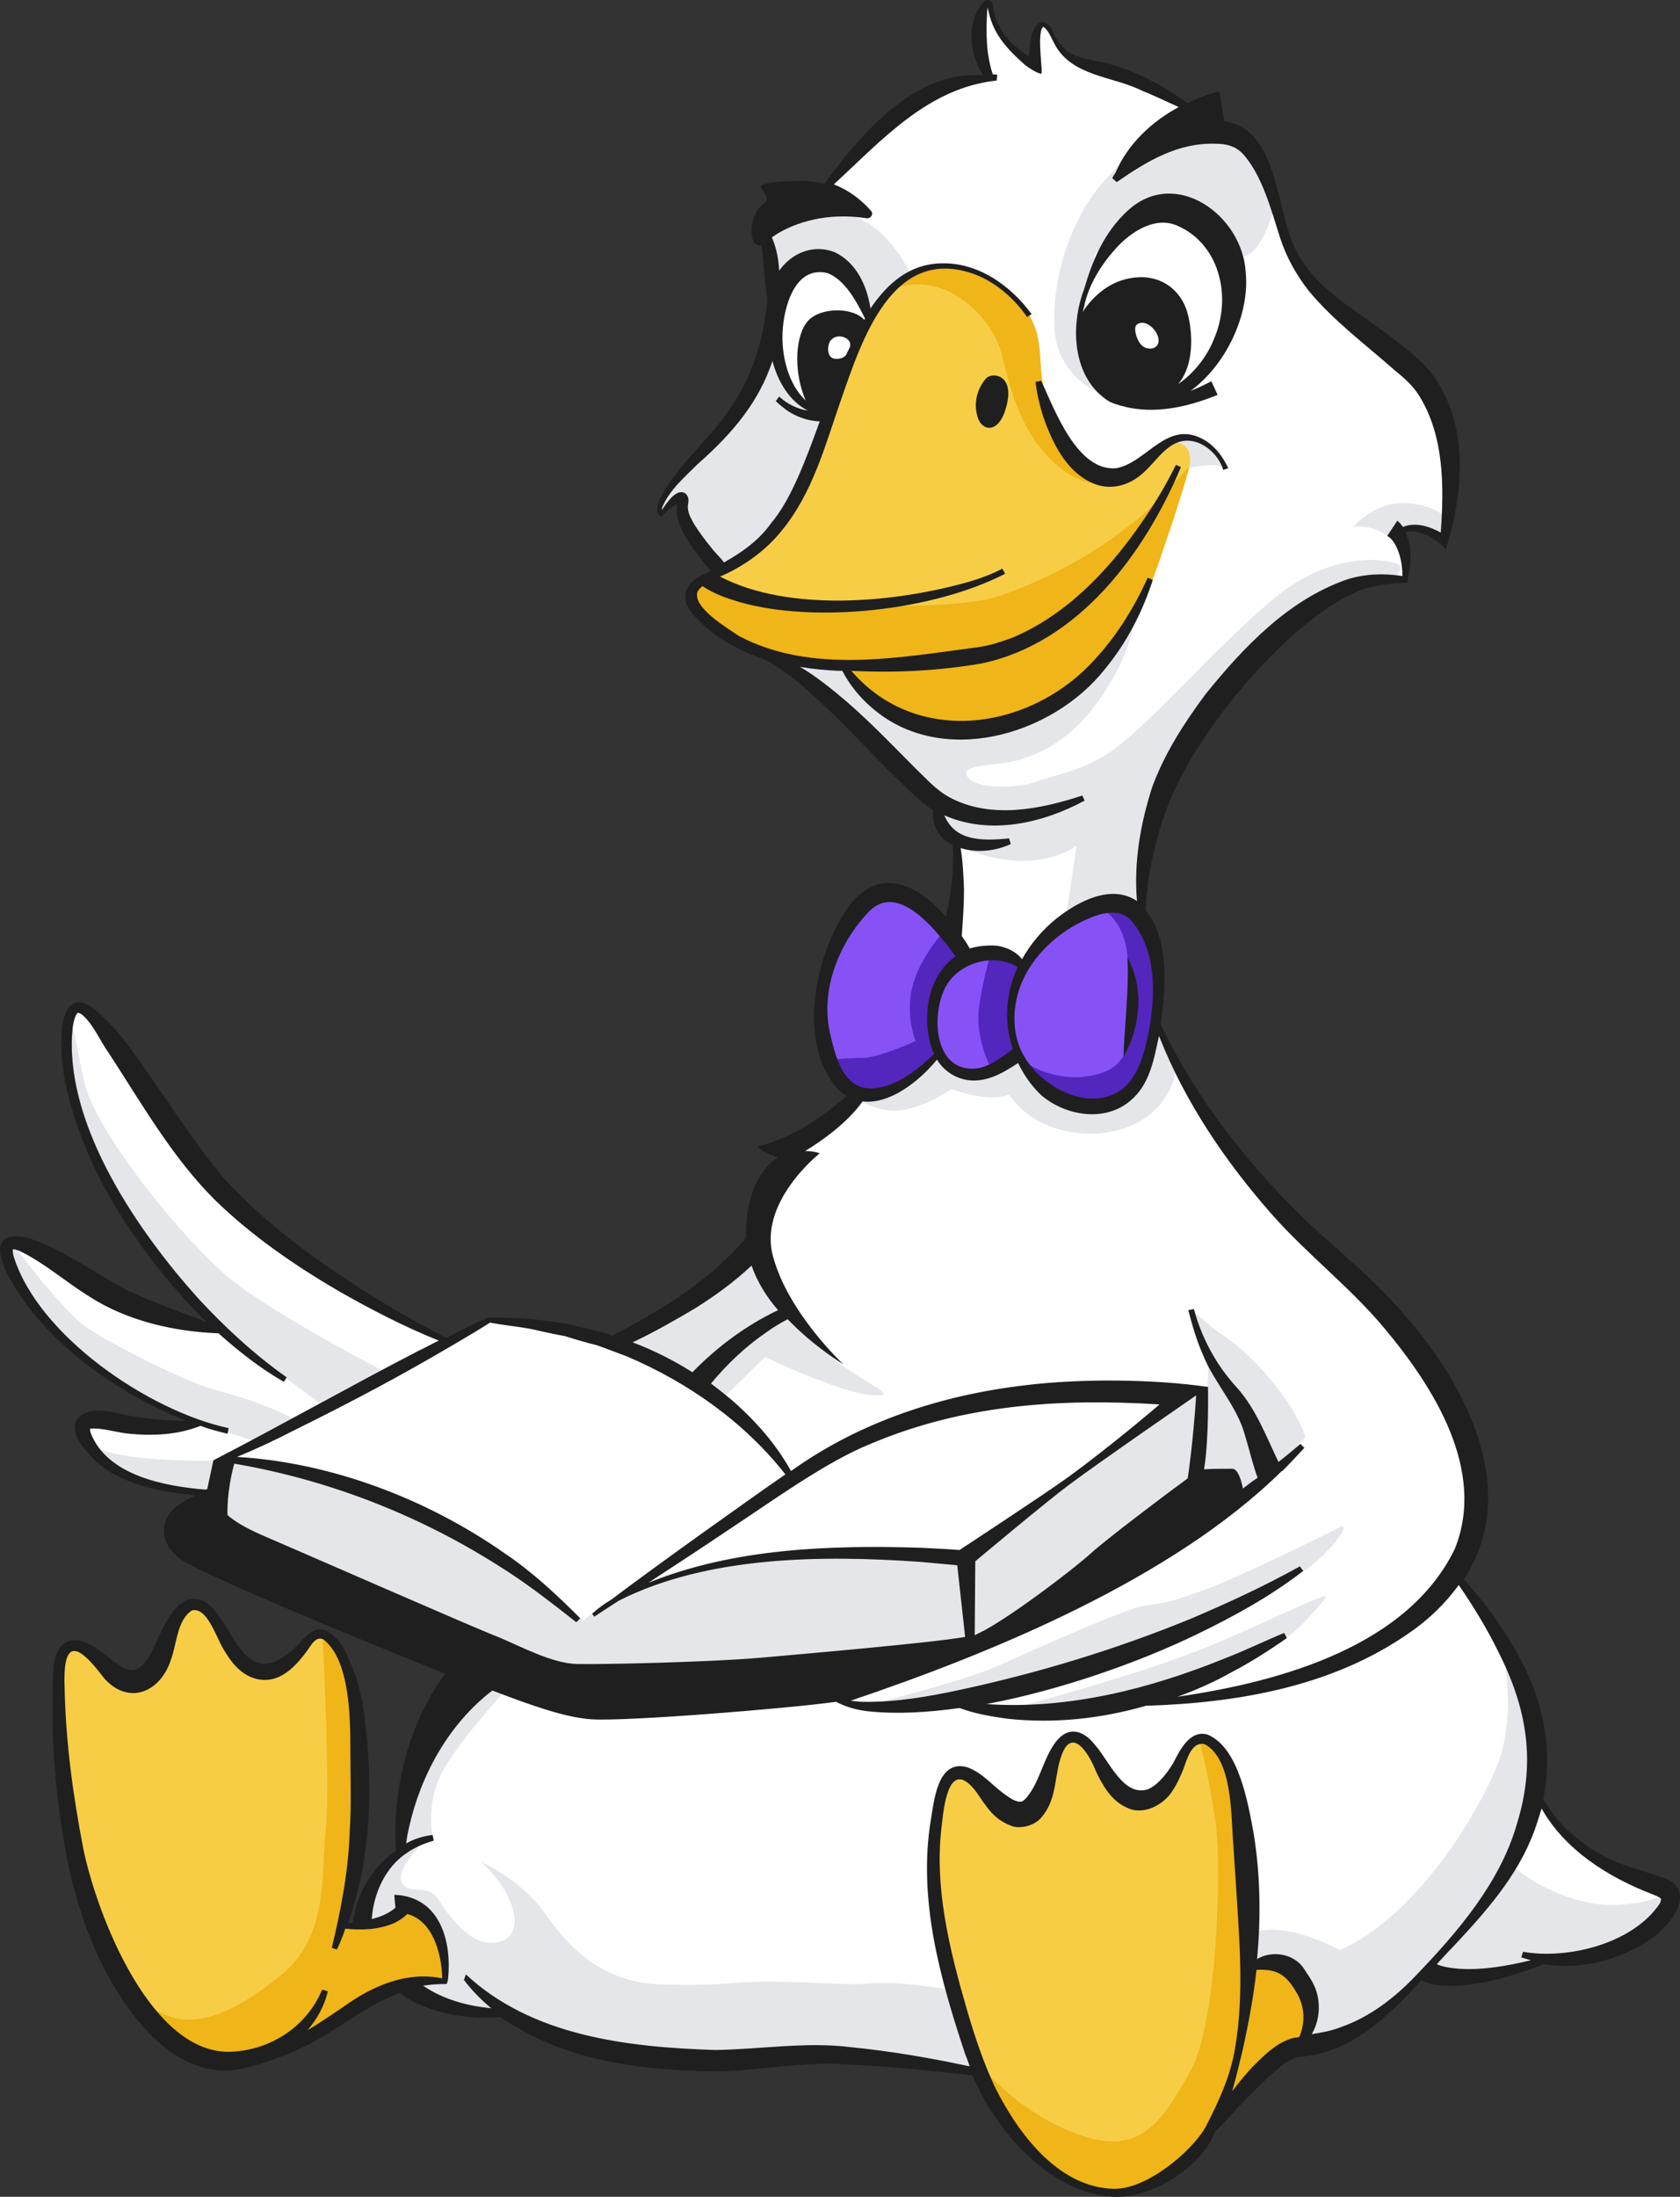 <svg width="254" height="332" viewBox="0 0 254 332" fill="none" xmlns="http://www.w3.org/2000/svg">
<rect x="0" y="0" width="254" height="332" fill="#333333" stroke="none"/>
<path d="M185.791 307.424C190.306 305.889 205.045 301.966 207.601 299.749C210.157 297.532 215.184 292.329 220.721 292.159C226.259 292.073 243.554 291.221 243.554 291.221L252.414 288.065L250.284 284.91C250.284 284.91 242.191 281.669 239.635 279.537C237.079 277.405 232.223 272.458 232.223 271.52C232.223 270.582 233.756 260.348 230.86 256.084C227.963 251.82 224.044 242.865 224.044 242.865L220.295 237.833C220.295 237.833 223.192 226.917 223.192 225.296C223.192 225.296 220.721 211.566 217.058 207.387C213.394 203.208 206.068 193.656 202.745 191.268C199.508 188.795 191.244 180.266 189.028 177.537C186.813 174.894 177.868 161.504 176.845 158.86C175.823 156.216 174.63 154.34 174.63 154.34L166.366 124.406L181.02 103.34C181.02 103.34 196.611 88.842 201.126 87.989C205.642 87.137 212.372 87.648 212.372 87.648C212.372 87.648 212.968 83.128 212.372 82.275C211.776 81.422 211.009 79.632 211.009 79.632C211.009 79.632 215.184 79.546 216.121 80.484C217.058 81.422 218.421 81.508 218.762 79.461C219.103 77.414 219.103 65.048 217.569 62.404C216.036 59.761 210.924 53.791 206.408 50.55C201.893 47.309 195.248 40.401 193.629 35.711C192.01 30.935 190.647 22.491 185.28 20.615C179.912 18.739 179.827 16.095 177.868 15.072C175.908 14.048 166.878 10.978 164.748 10.04C162.618 9.102 160.317 8.164 159.806 6.885C159.295 5.52 158.017 3.644 157.421 3.9C156.824 4.155 156.484 7.482 156.484 8.42C156.484 9.358 155.461 9.869 154.609 9.017C153.757 8.164 151.201 6.714 150.35 3.9C149.498 1.085 148.986 0.232 148.646 1.256C148.305 2.279 148.22 8.334 148.56 9.358C148.986 10.381 149.157 12.172 149.157 12.172C149.157 12.172 143.023 12.257 137.996 16.095C132.97 19.933 124.62 29.058 124.62 29.058L116.101 35.284L117.123 44.324L115.249 55.07C115.249 55.07 109.796 65.048 108.178 66.498C106.559 67.948 100.34 73.918 100.254 75.112C100.169 76.305 99.573 76.988 99.658 77.158C99.743 77.329 100.084 77.499 100.851 76.732C101.532 75.879 102.384 75.367 102.81 75.709C103.236 76.05 103.662 79.461 104.429 80.399C105.196 81.337 108.348 86.284 108.348 86.284C108.348 86.284 106.133 87.819 105.622 88.331C105.111 88.842 103.492 88.672 104.429 90.463C105.451 92.254 109.626 96.262 110.137 96.433C110.648 96.603 121.127 101.891 121.298 102.061C121.553 102.232 131.947 111.613 132.288 111.869C132.629 112.125 142 121.591 142 121.591L142.767 125.173L144.641 128.158L144.556 139.074L135.781 162.954L129.136 166.195C129.136 166.195 121.979 172.676 120.872 173.103C119.679 173.529 118.657 176.514 118.401 177.026C118.145 177.537 115.419 183.166 115.419 183.166C115.419 183.166 113.8 188.88 113.545 189.051C113.289 189.307 103.407 196.726 103.066 196.982C102.725 197.238 93.694 202.867 93.694 202.867C93.694 202.867 83.641 200.905 82.874 200.735C82.108 200.564 73.588 199.37 73.588 199.37L67.71 202.867C67.71 202.867 65.75 201.587 64.557 200.905C63.364 200.223 51.778 194.765 50.244 193.315C48.711 191.95 31.416 181.205 25.793 170.8C20.085 160.31 16.848 156.302 15.825 155.364C14.803 154.425 13.269 151.867 11.906 152.549C10.543 153.231 10.202 159.884 10.287 160.481C10.373 161.078 25.367 189.989 25.963 190.842C26.56 191.694 32.95 201.076 32.95 201.076C32.95 201.076 27.497 200.138 26.475 199.796C25.452 199.455 8.584 190.927 6.709 189.818C4.835 188.624 1.342 187.942 1.342 187.942C1.342 187.942 1.001 190.927 1.427 191.865C1.853 192.803 22.811 210.713 25.793 211.821C28.775 213.015 29.201 214.977 29.201 214.977C29.201 214.977 25.112 216.256 21.278 215.403C17.444 214.55 12.247 214.38 12.247 215.062C12.247 215.744 15.059 220.265 15.059 220.265L32.353 224.188C32.353 224.188 30.053 233.569 30.649 233.739C31.246 233.825 70.947 250.626 70.947 250.626L69.073 256.084C69.073 256.084 61.916 269.985 61.916 271.094C61.916 272.117 60.638 279.707 60.638 279.707C60.638 279.707 57.827 282.181 57.401 283.46C56.975 284.739 55.782 292.159 55.782 292.159L62.768 300.517L106.048 305.634L185.791 307.424Z" fill="white"/>
<path d="M115.675 205.083C115.675 205.083 127.176 210.626 132.118 210.882C137.059 211.138 128.454 208.409 123.768 203.207C122.15 201.416 114.056 190.073 113.289 189.476C112.523 188.879 102.469 198.09 102.469 198.09L93.353 203.036L108.944 211.565C109.456 211.223 115.675 205.083 115.675 205.083Z" fill="#E4E6EA"/>
<path d="M85.943 254.803L145.325 249.26L174.121 231.606L180.596 224.016C180.596 224.016 184.6 223.845 185.111 223.675C185.537 223.59 187.326 226.916 187.326 226.916L191.586 223.504L197.379 217.193C195.249 210.882 188.349 203.974 184.856 201.757C181.363 199.54 178.381 194.934 181.703 202.951C183.322 206.789 182.64 210.456 181.448 213.27L181.618 210.712C181.703 210.115 181.022 209.774 180.511 210.115L145.41 235.7C145.41 235.7 107.072 229.559 88.158 244.911C88.158 244.911 74.186 232.544 58.766 226.575C49.99 223.163 36.615 221.116 34.229 220.775L34.315 220.69C34.315 220.69 18.809 221.287 14.123 218.558C14.123 218.558 16.934 223.76 25.198 225.039C30.821 225.892 32.355 225.466 32.355 225.466L33.803 221.884L33.122 232.203L85.943 254.803Z" fill="#E4E6EA"/>
<path d="M202.491 230.839C200.02 232.118 188.689 237.661 183.578 239.708C178.466 241.67 176.166 242.352 173.354 242.608C170.543 242.864 156.145 249.43 150.522 251.904C144.899 254.377 129.734 257.959 130.245 258.044C133.738 258.385 146.432 256.935 152.566 255.059C158.7 253.183 185.878 243.461 193.034 239.964C200.276 236.467 204.962 229.559 202.491 230.839Z" fill="#E4E6EA"/>
<path d="M200.275 241.67C201.638 240.05 194.992 243.546 184.343 248.152C173.693 252.757 154.184 257.874 154.184 257.874C154.184 257.874 158.017 258.727 162.107 258.471C166.196 258.215 189.625 249.772 192.607 248.578C195.589 247.384 198.656 243.632 200.275 241.67Z" fill="#E4E6EA"/>
<path d="M252.414 285.932C252.414 285.932 249.518 287.894 243.554 287.894C237.675 287.894 231.115 284.312 228.9 282.095C228.815 281.668 233.927 271.519 233.16 264.526C231.967 253.951 226.77 247.555 226.77 247.555C226.77 247.555 229.752 258.215 226.344 266.829C222.851 275.442 213.48 289.941 202.575 294.717C202.575 294.717 194.992 290.538 190.136 291.902L189.625 297.019C189.625 297.019 192.181 294.12 194.992 297.105C197.804 300.089 199.082 305.121 197.974 307.765C197.974 307.765 203.171 308.788 207.516 305.036C211.861 301.283 215.78 297.616 215.78 297.616C215.78 297.616 221.744 298.981 225.833 298.043C229.923 297.105 233.245 296.166 233.245 296.166C233.245 296.166 244.065 294.631 246.025 293.352C248.069 292.243 255.141 289.088 252.414 285.932Z" fill="#E4E6EA"/>
<path d="M131.608 299.748C128.115 300.089 123.003 299.492 116.443 299.492C109.798 299.492 109.712 300.175 100.17 299.919C90.629 299.663 85.687 293.864 82.279 289.002C78.871 284.141 72.652 281.327 72.652 281.327C77.508 285.591 79.809 292.158 75.634 293.437C71.459 294.716 67.881 289.599 66.262 287.041C64.644 284.482 61.662 286.615 60.725 284.397C59.788 282.18 64.303 278.598 63.366 278.683C62.429 278.768 58.51 281.839 58.51 281.839C58.51 281.839 54.676 288.15 54.591 288.491C54.505 288.832 55.613 290.964 55.613 290.964L60.128 289.344L62.684 287.979C62.684 287.979 65.496 291.817 66.518 293.181C67.54 294.546 67.37 297.275 67.37 299.066C63.962 299.151 61.236 300.26 61.236 300.26C61.236 300.26 67.37 303.671 70.693 304.012C71.289 304.098 74.782 303.586 76.912 304.268C79.042 304.951 91.225 310.153 97.7 311.432C104.175 312.711 123.94 309.556 130.926 310.409C137.912 311.262 148.562 313.564 148.562 313.564L143.791 300.942C142.854 300.345 135.101 299.407 131.608 299.748Z" fill="#E4E6EA"/>
<path d="M76.656 255.23L70.181 255.145L61.491 272.713L60.469 279.45L65.495 278.001C65.495 278.001 64.132 272.628 67.029 267.511C69.925 262.394 76.656 255.23 76.656 255.23Z" fill="#E4E6EA"/>
<path d="M39.766 218.131L45.304 214.976C45.304 214.976 41.811 212.502 32.439 210.029C28.094 208.835 16.252 202.951 12.674 200.307C9.096 197.663 2.024 188.111 2.024 188.111C2.024 188.111 0.832 189.305 2.706 194.252C4.58 199.198 15.571 208.494 26.05 213.441C29.884 215.146 39.425 218.131 39.766 218.131Z" fill="#E4E6EA"/>
<path d="M31.757 199.369C33.291 201.075 49.307 212.759 49.307 212.759L59.446 207.983C59.446 207.983 41.895 198.943 35.08 193.485C28.264 188.027 14.718 171.567 12.758 163.635C11.821 159.883 9.947 146.92 10.628 161.674C11.395 176.428 30.224 197.578 31.757 199.369Z" fill="#E4E6EA"/>
<path d="M169.945 166.109C163.896 168.326 159.807 165.682 158.358 164.318C156.995 162.953 153.928 159.627 153.928 159.627C153.928 159.627 151.117 162.1 148.646 162.271C146.175 162.356 141.234 159.627 141.234 159.627C141.234 159.627 135.781 165.938 129.647 165.682C128.369 165.597 132.459 168.241 136.122 167.814C139.871 167.388 143.875 164.574 143.875 164.574C143.875 164.574 149.328 166.706 152.565 165.426C152.821 165.767 155.973 170.97 164.152 171.311C172.416 171.652 177.527 166.45 177.868 160.906L174.971 155.278C175.057 155.107 173.012 165 169.945 166.109Z" fill="#E4E6EA"/>
<path d="M127.432 101.123L118.486 100.355C118.486 100.355 129.903 110.248 131.521 111.868C132.544 112.892 137.911 117.582 140.808 120.738C141.489 121.505 141.83 122.444 142.086 123.211C141.915 123.211 141.745 123.211 141.745 123.211L142.171 123.723C142.426 124.49 142.597 125.087 143.023 125.002C143.108 125.002 143.108 125.002 143.193 125.002L145.919 128.243C156.484 132.678 162.788 127.816 162.788 127.816L161.169 138.477C161.169 138.477 172.16 138.903 171.989 135.833C171.734 132.678 175.482 119.544 175.482 119.544H174.63C175.568 117.327 177.357 113.404 178.72 111.527C180.679 108.883 193.118 94.812 195.418 93.362C197.718 91.997 206.068 85.601 210.753 87.648C210.753 87.648 211.946 86.283 211.691 85.516C211.435 84.833 202.745 82.531 193.459 89.78C184.172 97.114 172.841 110.93 166.622 114.427C162.362 116.815 159.21 117.156 156.313 118.265C154.439 118.947 146.942 119.629 146.09 116.985C145.664 115.45 151.372 115.791 154.609 114.683C160.317 112.807 164.322 109.225 168.241 102.572C172.16 95.92 172.075 89.098 172.075 89.098C172.075 89.098 165.088 108.286 152.565 109.736C140.041 111.271 135.355 109.822 133.31 107.775C131.266 105.813 127.432 101.123 127.432 101.123Z" fill="#E4E6EA"/>
<path d="M177.188 66.497L179.317 70.847C179.317 70.847 183.748 69.653 185.111 70.762C185.111 70.847 183.322 64.792 177.188 66.497Z" fill="#E4E6EA"/>
<path d="M209.648 80.995C213.311 78.863 218.082 81.422 218.082 81.422L219.019 79.546C219.019 79.546 219.275 76.987 213.652 76.134C208.114 75.281 204.621 79.631 204.621 79.631C207.944 79.29 209.648 80.995 209.648 80.995Z" fill="#E4E6EA"/>
<path d="M167.134 59.845C167.134 59.845 164.834 53.961 163.215 51.743C161.596 49.526 165.43 41.509 165.43 39.121C165.43 36.648 174.802 31.787 177.273 30.252C179.743 28.716 184.259 37.927 187.411 38.695C190.563 39.462 192.778 31.104 192.778 31.104C192.778 31.104 191.841 27.864 190.478 24.111C189.115 20.359 181.873 18.994 181.873 18.994C181.873 18.994 175.995 18.994 168.838 25.39C161.767 31.787 158.87 42.618 159.467 50.037C160.063 57.457 167.134 59.845 167.134 59.845Z" fill="#E4E6EA"/>
<path d="M103.408 76.305C103.494 78.181 106.816 85.942 108.605 86.283C110.309 86.624 117.21 81.678 119.51 76.902C121.811 72.126 124.281 67.862 124.707 63.513C125.133 59.163 124.281 62.916 121.299 60.954C118.403 58.992 117.551 52.084 117.721 50.72C117.806 49.355 119.681 42.021 121.64 41.168C123.6 40.315 129.563 42.106 130.075 44.58C130.586 47.053 131.353 47.82 131.353 47.82L137.742 41.68C137.742 41.68 135.186 35.454 129.989 33.066C124.792 30.593 118.147 32.81 118.147 32.81L116.273 36.222L117.977 43.556C117.977 43.556 116.699 55.752 114.058 58.395C111.417 61.039 103.579 70.25 101.79 72.894C100 75.537 99.83 77.584 99.83 77.584C99.83 77.584 103.238 74.429 103.408 76.305Z" fill="#E4E6EA"/>
<path d="M169.093 136.857C164.322 137.113 159.807 139.842 158.188 141.974C156.569 144.106 154.78 145.897 154.78 145.897C154.78 145.897 153.587 144.532 151.543 144.277C149.413 144.021 146.005 144.959 146.005 144.959C146.005 144.959 141.915 137.624 138.848 136.516C135.696 135.322 132.799 133.872 131.181 135.919C129.562 138.051 126.41 142.912 125.728 144.532C125.047 146.153 123.172 153.914 124.535 158.093C125.899 162.271 127.347 164.745 128.455 164.915C129.647 165.171 132.885 166.28 137.4 163.039C141.915 159.798 141.915 158.945 141.915 158.945C141.915 158.945 143.108 161.504 146.005 161.93C148.902 162.357 154.013 159.287 154.013 159.287C154.013 159.287 156.654 164.062 158.784 165.086C160.914 166.109 165.77 167.559 167.389 166.706C169.008 165.853 172.245 165.001 173.268 161.674C174.29 158.434 176.164 150.076 175.568 147.944C174.971 145.812 174.545 140.354 172.671 138.392C170.797 136.686 169.093 136.857 169.093 136.857Z" fill="#8652F6"/>
<path d="M165.94 137.027C165.94 137.027 169.859 138.307 170.455 144.447C171.052 150.587 172.926 160.054 166.707 162.101C160.573 164.233 155.461 160.822 155.461 160.822C155.461 160.822 159.636 165.597 162.788 166.024C165.94 166.45 170.881 166.877 172.756 161.589C174.63 156.301 174.971 147.517 174.715 146.494C174.46 145.47 171.563 137.454 171.563 137.454L165.94 137.027Z" fill="#5326BD"/>
<path d="M154.694 146.068C154.694 146.068 152.139 152.55 152.394 154.767C152.65 156.984 154.013 159.628 154.013 159.628L150.179 162.101C150.179 162.101 147.282 157.325 148.049 151.953C148.901 146.58 149.923 143.851 149.923 143.851C149.923 143.851 153.757 144.192 154.694 146.068Z" fill="#5326BD"/>
<path d="M144.811 144.532L142.255 141.291C142.255 141.291 139.273 144.617 138.081 148.625C136.718 153.145 138.421 157.324 138.421 157.324C138.421 157.324 132.884 159.883 130.413 159.883C127.942 159.883 125.812 160.139 125.812 160.139C125.812 160.139 127.176 165 128.794 164.915C130.413 164.829 132.543 165.853 137.399 162.783C142.255 159.798 141.829 158.604 141.829 158.604C141.829 158.604 140.977 152.719 141.915 150.331C142.852 147.943 144.811 144.532 144.811 144.532Z" fill="#5326BD"/>
<path d="M178.123 66.924C179.23 67.095 180.764 68.289 179.401 72.041C178.037 75.794 174.885 86.284 173.352 89.524C171.818 92.765 161.595 108.884 151.201 109.651C140.807 110.419 135.865 110.078 128.283 101.294C128.283 101.294 115.163 100.355 110.307 96.944C105.451 93.533 103.832 90.121 105.536 88.757C107.24 87.392 116.952 83.043 119.423 77.414C121.893 71.785 127.005 56.178 130.072 50.123C133.139 44.068 137.825 39.889 142.596 40.23C147.367 40.572 154.012 45.006 155.12 47.65C155.12 47.65 157.164 61.295 160.828 67.18C164.491 73.065 168.836 72.724 171.477 70.762C174.118 68.8 176.419 66.583 178.123 66.924Z" fill="#F8CD46"/>
<path d="M144.386 268.279C142.938 269.217 140.638 278.513 141.149 282.521C141.66 286.53 143.62 309.045 151.032 319.108C158.444 329.171 164.322 331.73 171.649 331.048C178.294 330.451 180.169 325.931 184.769 320.046C189.37 314.162 196.356 308.277 197.123 307.68C197.889 307.083 198.401 300.09 196.015 298.555C193.63 297.019 189.029 297.02 189.029 297.02C189.029 297.02 190.137 281.413 188.603 275.954C187.069 270.496 184.599 261.883 181.361 263.077C178.124 264.271 178.891 270.326 175.483 271.008C172.075 271.69 168.667 271.179 164.833 264.526C161 257.874 159.125 270.411 157.251 272.884C155.377 275.357 151.202 273.481 149.328 271.179C147.453 268.705 146.687 266.744 144.386 268.279Z" fill="#F8CD46"/>
<path d="M61.49 287.979C61.49 287.979 59.446 290.111 55.782 290.964C52.033 291.732 52.033 290.623 52.033 290.623C52.033 290.623 55.015 278.683 54.504 272.799C53.993 266.914 55.1 260.262 53.737 255.913C52.374 251.563 49.989 246.19 48.285 246.873C46.581 247.555 44.536 250.369 43.599 251.051C42.662 251.734 38.743 254.804 34.739 248.919C30.735 243.12 30.82 241.67 28.434 242.864C26.049 244.058 25.112 250.54 23.748 251.819C22.385 253.098 18.807 255.06 15.74 251.734C12.673 248.408 9.606 247.043 9.521 249.602C9.436 252.16 9.862 266.914 10.287 269.387C10.713 271.861 13.099 291.732 18.466 298.64C23.919 305.548 25.623 310.75 31.927 311.006C38.232 311.262 42.577 309.215 44.025 308.874C45.388 308.447 52.63 304.78 54.334 303.33C56.038 301.881 59.275 299.834 62.513 299.663C65.75 299.493 67.284 299.322 67.284 299.322C67.284 299.322 67.71 293.864 66.432 291.902C64.983 289.941 61.49 287.979 61.49 287.979Z" fill="#F8CD46"/>
<path d="M195.758 298.81C192.947 295.91 188.772 296.592 188.772 296.592L189.624 290.111C189.624 290.111 187.665 267.767 184.853 264.867C182.042 261.967 181.36 262.991 181.36 262.991C181.36 262.991 182.979 269.472 183.831 275.868C184.683 282.265 184.087 305.803 179.912 313.138C175.737 320.472 172.585 325.759 163.64 322.775C154.694 319.79 149.156 313.138 149.156 313.138C149.156 313.138 155.461 326.015 160.061 328.574C164.662 331.132 171.904 333.606 178.208 327.977C184.853 322.092 184.257 319.278 185.194 318.425C185.705 317.999 197.633 307.082 197.633 307.082C197.633 307.082 198.57 301.709 195.758 298.81Z" fill="#EFB519"/>
<path d="M61.915 288.149L55.44 291.561L51.606 290.879C51.606 290.879 53.225 284.226 53.481 281.838C53.736 279.45 54.077 256.168 53.566 254.803C53.055 253.439 50.755 247.725 48.795 247.64C48.795 247.64 49.988 270.069 49.221 276.892C48.539 283.715 49.647 292.925 42.235 298.725C34.823 304.524 27.496 308.447 20.766 301.539C20.766 301.539 23.322 312.114 34.227 312.029C45.132 311.944 46.836 307.509 46.836 307.509C46.836 307.509 56.718 302.307 59.445 301.198C62.256 300.174 67.368 299.577 67.368 299.577C67.368 299.577 67.964 294.205 66.942 292.755C65.919 291.305 61.915 288.149 61.915 288.149Z" fill="#EFB519"/>
<path d="M169.859 95.408C173.011 92.509 175.311 84.577 176.334 81.678C177.356 78.778 180.082 70.335 179.656 70.676C179.23 71.017 173.948 77.072 171.392 78.949C168.836 80.825 162.532 86.112 150.945 90.121C145.322 91.997 129.817 91.741 119.508 91.4C109.199 91.059 106.729 87.818 106.729 87.818C106.729 87.818 105.366 87.477 104.854 90.462C104.428 93.447 111.5 97.796 115.759 99.502C120.019 101.208 126.409 100.696 126.409 100.696C126.409 100.696 133.48 106.239 136.888 109.31C140.296 112.295 144.982 110.674 151.542 110.162C158.017 109.48 166.792 98.308 169.859 95.408Z" fill="#EFB519"/>
<path d="M151.201 52.681C152.479 56.775 153.416 64.536 159.55 70.079C165.684 75.623 170.37 71.956 170.37 71.956C161.339 70.42 159.465 64.365 157.846 58.737C156.483 53.79 159.124 48.502 150.689 42.703C142.34 36.989 134.758 43.727 134.758 43.727C143.448 40.486 149.923 48.588 151.201 52.681Z" fill="#EFB519"/>
<path d="M170.456 144.703C170.711 149.82 170.03 154.596 169.859 159.713C172.415 155.278 173.012 149.308 170.456 144.703Z" fill="#1F1F1F"/>
<path d="M252.158 284.056C248.495 282.607 244.832 282.01 241.509 279.963C238.186 278.001 235.205 275.272 233.33 271.861C234.949 263.759 233.075 255.827 228.644 248.578C226.515 244.996 224.044 241.67 221.318 238.685C229.582 226.063 222.766 210.456 212.031 198.346C207.771 193.4 202.574 189.221 197.889 184.871C188.858 176.258 180.935 166.194 175.482 154.851C176.249 149.308 176.845 141.974 173.182 137.539C173.438 132.251 174.63 127.049 176.419 122.188C180.338 111.271 193.885 94.812 204.364 89.78C206.919 88.501 209.901 88.159 212.798 88.074C212.798 88.074 212.883 87.562 212.883 87.307C213.394 85.089 213.48 82.445 212.457 80.399C213.224 80.228 214.076 80.313 214.928 80.569C216.291 81.081 217.654 81.849 218.591 83.043L218.932 81.849C221.488 73.235 221.999 62.574 215.524 55.325C213.394 53.193 210.924 51.402 208.538 49.611C203.852 46.2 198.826 43.3 196.1 38.098C193.033 32.554 193.459 21.979 187.239 18.909C186.558 18.653 185.791 18.483 185.109 18.312C184.854 16.948 184.343 13.792 184.343 13.792C182.724 14.219 181.105 14.816 179.572 15.583C179.401 15.498 179.316 15.412 179.146 15.327C175.567 12.769 171.563 10.637 167.218 9.528C162.873 8.59 160.914 8.76 158.954 4.326C158.613 3.814 157.847 2.961 157.08 3.473C156.143 4.155 155.972 5.349 155.802 6.287C155.717 7.055 155.632 7.737 155.546 8.505C152.905 6.884 150.605 4.326 150.179 1.255C150.179 0.573 149.753 -0.365 148.901 0.147C146.004 2.961 146.516 8.078 148.645 11.404C138.422 10.551 130.414 19.933 124.62 27.779C123.598 27.523 122.576 27.352 121.383 27.352C113.971 27.352 115.078 28.376 115.078 28.376L115.845 29.655C116.015 29.996 115.93 30.422 115.675 30.593C114.738 31.19 113.63 32.725 113.63 34.857C113.63 36.904 114.482 37.16 115.164 37.075C115.419 39.889 115.675 42.618 116.015 45.432C115.419 51.232 113.8 56.86 110.393 61.722C107.326 66.412 102.469 70.165 99.828 75.282C99.487 76.135 98.891 77.499 99.999 78.096C100.68 77.329 101.532 76.646 102.384 76.135C101.873 79.119 104.088 81.934 105.707 84.151C106.303 84.834 106.814 85.601 107.496 86.283C107.07 86.539 106.644 86.71 106.218 86.88C104.003 87.904 102.725 89.951 104.344 92.338C107.326 96.006 111.33 98.223 115.675 99.673C119.594 101.805 122.831 104.96 126.069 108.031C129.476 111.357 132.714 114.939 136.207 118.265C137.74 119.715 139.274 121.335 141.063 122.444C140.893 125.087 142.171 126.793 144.045 127.731C144.301 131.313 143.789 134.98 143.023 138.562C138.166 132.934 131.521 130.204 126.665 139.671C122.916 146.494 120.957 158.263 126.665 164.574C127.091 165 127.517 165.341 128.028 165.597C125.643 167.729 120.446 171.908 114.482 173.273C114.482 173.273 115.504 174.296 117.634 174.893C115.334 176.343 112.693 179.925 112.778 187.089C107.411 193.485 99.999 198.005 92.587 201.843C91.99 201.672 91.309 201.416 90.627 201.246C89.52 200.99 86.708 200.308 85.601 200.052C82.96 199.625 79.807 199.199 77.166 199.199C75.973 199.114 74.781 199.114 73.673 199.114L73.588 199.199C71.799 199.967 69.669 201.075 67.539 202.184C67.283 202.099 67.113 202.013 67.113 202.013C62.087 199.37 57.145 196.555 52.459 193.4C45.644 188.88 38.998 183.848 33.546 177.707C29.286 172.59 25.623 166.706 21.704 161.248C19.915 158.689 18.211 156.216 15.91 153.999C14.803 152.975 13.695 151.696 12.076 151.44C8.158 151.27 9.35 161.077 9.861 163.55C12.588 176.428 20 187.771 28.775 197.323C29.542 198.176 30.394 198.943 31.246 199.796C27.412 198.346 23.578 196.982 19.829 195.276C16.336 193.911 3.301 184.018 0.405 187.6C-0.192 188.453 -0.021 189.391 0.234 190.329C0.575 191.438 1.001 192.462 1.597 193.4C6.624 202.61 17.614 210.627 28.178 214.721C25.452 214.721 22.641 214.465 20 214.038C18.211 213.783 16.507 213.1 14.547 213.186C13.269 213.186 11.395 213.953 11.31 215.488C11.31 217.706 13.014 219.241 14.377 220.776C18.551 224.443 24.174 225.466 29.627 225.978C29.116 226.234 28.519 226.49 27.838 226.916C23.663 229.134 23.919 233.483 27.667 235.871C31.416 238.259 54.845 247.981 65.409 252.16C66.005 252.416 66.687 252.672 67.283 252.928C61.746 260.603 59.275 270.326 59.871 279.707C56.293 282.095 53.908 286.188 53.311 290.623C53.056 290.623 52.8 290.623 52.63 290.623C56.293 280.304 56.464 268.876 54.93 258.13C54.589 256.083 54.078 254.036 53.311 252.075C52.459 250.028 51.693 247.896 49.648 246.617C47.092 245.167 45.644 248.322 43.94 249.602C42.491 250.796 40.788 251.734 39.424 251.393C34.739 250.54 33.631 240.476 28.434 241.756C26.134 242.694 25.111 245.082 24.089 247.128C22.982 249.516 21.363 254.122 18.125 251.734C16.422 250.625 14.888 249.005 12.928 248.237C9.691 246.873 8.158 249.516 8.072 252.331C7.817 257.533 7.902 262.65 8.328 267.852C9.435 280.219 11.906 292.926 19.233 303.245C23.237 308.959 29.456 314.417 37.039 312.541C37.891 312.371 38.658 312.115 39.51 311.859C41.639 311.177 43.769 310.409 45.814 309.386C50.67 307.083 54.93 303.33 59.786 301.454C60.042 301.369 60.212 301.284 60.468 301.198C61.49 302.136 62.768 302.648 63.961 303.16C67.709 304.695 71.799 305.121 75.718 304.866C76.399 305.377 77.081 305.804 77.848 306.23C86.879 311.688 97.784 312.882 108.092 313.053C114.993 312.968 121.553 311.432 128.454 312.029C134.673 312.285 140.893 312.968 147.027 313.65C150.946 322.86 159.295 331.559 168.326 331.986C174.971 332.327 182.298 326.442 183.576 322.349C186.217 319.534 188.858 316.635 191.584 314.076C193.118 312.797 194.566 311.091 196.611 310.835C204.278 310.238 209.816 304.78 214.928 299.237C216.632 300.175 218.506 300.175 220.38 300.09C224.47 299.834 228.304 298.725 232.052 297.361L233.415 296.849C236.653 297.361 240.061 297.105 243.298 296.081C247.132 294.802 251.221 292.755 253.351 289.003C254.459 287.127 254.203 284.994 252.158 284.056ZM173.693 155.875C173.012 158.945 172.245 162.612 169.604 164.659C164.236 168.497 156.143 163.636 154.098 158.092C152.905 154.851 153.246 151.27 154.609 148.199C156.654 143.679 160.829 140.183 165.429 138.477C167.389 137.795 169.689 137.454 171.137 139.245C174.886 143.765 174.715 150.331 173.693 155.875ZM153.076 158.348C153.076 158.433 153.161 158.519 153.161 158.519C151.457 159.798 149.497 161.333 147.368 161.504C141.148 161.845 140.722 153.231 143.023 149.052C144.982 145.47 150.349 143.935 153.842 146.152C152.139 149.99 151.713 154.254 153.076 158.348ZM104.94 79.205C104.429 78.267 103.918 77.414 104.003 76.39C104.088 75.793 104.258 75.196 103.662 74.599C102.384 73.661 100.851 75.879 100.084 77.073C100.084 76.902 100.084 76.731 100.169 76.561C101.277 74.002 103.492 72.126 105.451 70.165C110.989 65.303 114.823 60.528 116.782 54.558C117.634 57.713 119.338 60.613 122.15 62.063C120.531 61.807 118.997 61.039 117.805 59.931L117.293 60.613C117.464 60.783 117.805 61.125 118.06 61.295C119.679 62.745 121.809 63.598 123.939 63.683C121.724 69.823 119.509 75.623 116.612 79.034C114.738 81.678 112.182 83.469 109.455 85.004C108.944 84.237 108.092 83.554 107.496 82.701C106.559 81.593 105.707 80.399 104.94 79.205ZM122.235 48.417C120.275 50.464 119.849 55.922 121.809 60.528C119.168 58.054 118.145 53.79 118.316 50.208C118.486 46.37 120.19 40.145 125.046 41.254C127.687 42.192 129.476 45.518 130.754 48.076C130.754 48.247 130.754 48.247 130.669 48.332C128.88 46.37 124.109 46.456 122.235 48.417ZM128.539 51.999C128.539 52.084 128.539 52.255 128.539 52.34C128.369 52.767 128.113 53.193 127.943 53.62C127.602 54.046 127.006 54.302 126.239 54.217C124.961 54.131 125.046 52.17 125.557 51.487C126.58 50.208 128.539 51.061 128.539 51.999ZM142.767 123.211C149.668 126.281 157.676 124.405 163.981 120.994L163.64 120.226C157.165 122.358 149.668 123.808 143.534 120.482C141.489 119.373 140.041 117.668 138.337 116.047C134.929 112.636 131.606 109.139 127.943 105.984C125.728 104.108 123.428 102.231 120.957 100.782C122.916 101.123 124.876 101.293 126.75 101.379C126.921 101.379 127.176 101.379 127.347 101.379C128.454 103.511 129.988 105.387 131.777 106.922C142.171 116.047 159.039 111.271 167.048 101.123C170.37 97.114 172.756 92.424 174.289 87.648L173.523 87.307C171.478 91.827 168.837 96.091 165.514 99.673C155.802 110.419 138.592 112.892 128.71 101.379C135.355 101.72 141.915 101.379 148.39 100.27C163.044 97.2 173.012 83.725 178.549 70.591L177.782 70.25C176.249 73.405 174.375 76.476 172.33 79.375C167.389 86.454 160.999 93.106 152.905 96.432C151.287 97.029 149.668 97.541 147.964 97.797C136.122 99.332 122.746 101.975 111.67 96.091C109.967 94.897 104.684 91.827 105.451 89.439C105.622 89.098 105.877 88.842 106.218 88.586C108.007 89.78 109.796 90.377 111.756 90.974C123.342 94.3 141.233 92.253 151.968 86.71L151.542 85.942C149.923 86.795 148.049 87.477 146.26 87.989C135.355 91.059 119.338 92.594 108.859 87.136C109.029 87.051 109.285 86.966 109.455 86.88C112.778 85.345 115.93 83.043 118.231 80.143C122.916 74.429 124.791 67.18 127.176 60.357C130.328 51.317 134.929 36.989 147.282 41.424C150.52 42.618 153.331 45.091 155.291 47.906L155.972 47.479C152.735 43.044 147.708 39.548 142.085 39.804C137.57 39.974 134.247 42.703 131.606 46.626C131.095 43.215 129.476 39.633 126.154 38.098C122.831 36.819 119.594 38.354 117.805 40.912C117.719 39.207 117.379 37.416 116.697 35.881C118.06 34.857 123.172 31.787 131.01 32.981C131.692 33.066 132.118 32.299 131.692 31.872C130.584 30.593 128.71 28.887 126.069 27.864C133.395 21.127 140.296 13.28 150.69 12.172L150.775 11.319C150.52 11.234 150.349 11.234 150.094 11.234C149.071 8.078 149.071 5.008 149.242 1.767C149.242 1.597 149.327 1.341 149.327 1.085C150.009 5.008 152.053 7.225 155.035 9.869C155.632 10.296 156.739 11.063 157.421 11.148C157.761 11.148 156.824 6.031 157.506 4.326C157.591 4.24 157.676 4.155 157.676 4.07C157.676 4.07 157.676 3.984 157.761 4.07C158.528 4.581 158.869 5.605 159.38 6.543C161.936 11.575 168.241 11.489 172.671 13.707C174.545 14.474 176.334 15.327 178.208 16.18C174.119 18.397 170.541 21.724 168.667 26.073C168.496 26.329 168.326 26.585 168.155 26.926L168.837 27.523C173.523 24.282 178.123 21.553 183.746 21.724C185.45 21.724 186.728 22.065 187.836 23.173C190.817 26.414 192.181 31.702 193.544 35.966C194.481 38.865 196.014 41.595 197.889 43.983C201.637 48.503 206.579 52.17 210.924 56.008C212.287 57.116 213.65 58.31 214.587 59.845C218.336 65.9 218.336 73.491 217.825 80.484C216.121 79.546 213.991 78.864 212.116 79.631C211.861 79.29 211.605 78.949 211.264 78.693L209.731 80.996C210.583 81.422 211.179 82.616 211.52 83.639C211.861 84.663 212.031 85.857 212.031 87.051C209.22 86.624 206.408 86.71 203.682 87.562C194.822 90.633 188.091 97.711 182.298 104.875C179.06 109.225 176.079 113.83 174.204 118.947C172.415 124.49 171.393 130.375 171.904 136.174C167.985 133.53 162.958 136.26 159.721 138.818C157.591 140.524 155.802 142.656 154.524 144.959C153.587 143.765 152.053 143.082 150.605 142.912C149.157 142.826 147.794 142.997 146.601 143.338C146.26 142.656 145.834 142.059 145.408 141.462C145.578 139.074 145.749 136.771 145.749 134.383C145.664 132.337 145.578 130.204 145.238 128.158C147.538 128.925 150.435 128.669 152.82 127.561L152.565 126.708C148.22 127.134 144.386 127.049 142.767 123.211ZM125.472 156.045C124.024 149.564 126.835 142.571 131.266 137.88C134.844 134.042 139.274 138.051 142.426 141.888C142.426 141.888 142.426 141.888 142.426 141.974H142.511C143.278 142.826 143.875 143.765 144.471 144.532C140.382 147.346 139.189 153.572 140.978 158.774C141.063 158.945 141.148 159.116 141.233 159.286C138.507 161.845 135.185 164.574 131.351 164.488C127.261 164.233 126.239 159.286 125.472 156.045ZM123.939 174.296C123.939 174.296 123.087 173.955 121.724 173.955C124.279 172.42 128.198 169.606 130.414 166.45C134.503 166.962 139.018 163.38 141.659 160.139C142.852 162.101 145.067 163.38 147.453 163.295C149.923 163.209 151.968 161.93 153.928 160.651C154.78 162.442 155.972 164.147 157.421 165.512C160.999 168.582 166.963 169.691 170.882 166.365C173.863 163.892 174.46 160.054 175.227 156.557C179.146 166.535 185.28 175.575 192.351 183.592C197.718 189.647 204.193 194.594 209.305 200.734C216.802 209.689 224.725 222.226 219.954 234.08C212.883 248.664 193.97 254.122 178.038 256.424C180.85 255.401 183.576 254.207 186.132 252.757C188.943 251.307 192.01 249.346 194.566 247.555L194.14 246.787C191.243 247.981 188.091 249.516 185.195 250.625C173.863 255.23 161.51 258.386 149.157 257.533C160.488 255.401 172.415 251.137 181.02 246.958C186.643 244.229 192.095 241.244 197.037 237.406L196.526 236.724C191.158 239.709 185.621 242.267 179.998 244.655C168.752 249.261 156.995 252.842 145.067 255.401C140.296 256.424 135.355 257.277 130.499 257.192C129.902 257.192 129.306 257.107 128.624 257.021C150.094 249.772 177.271 238.6 193.799 222.311C193.885 222.311 193.884 222.311 193.884 222.311C194.992 221.202 196.1 220.008 197.207 218.814L196.611 218.217C195.503 219.155 194.396 220.094 193.288 220.946C191.499 217.194 189.88 212.93 187.069 209.774C183.917 206.363 181.702 202.269 180.509 197.834L179.657 198.005C180.253 200.308 180.935 202.61 181.872 204.742C183.576 209.007 187.069 212.503 188.262 217.023C188.858 218.985 189.369 221.202 190.136 223.334C189.369 223.846 188.688 224.358 187.921 224.955C187.665 223.675 187.154 221.97 186.302 221.97C185.195 221.97 183.15 221.97 182.042 222.055C182.809 217.45 182.639 209.604 182.639 209.604C174.375 208.41 163.384 208.324 155.035 209.348C142.511 210.798 130.158 214.806 119.849 222.14C119.849 222.14 119.679 222.226 119.594 222.311C117.549 218.644 114.823 215.403 111.756 212.589C110.393 211.309 108.944 210.201 107.496 209.092C109.967 206.107 112.863 203.378 116.015 201.246C116.953 200.564 117.975 199.967 119.083 199.37C123.087 203.548 127.517 206.192 127.517 206.192C127.517 206.192 119.338 198.602 116.953 190.159C114.397 181.801 123.939 174.296 123.939 174.296ZM147.453 235.956C147.453 235.956 158.017 227.087 161.68 224.358C166.366 220.861 180.85 210.883 180.85 210.883C180.764 212.333 180.338 218.217 179.572 223.42C176.079 225.978 167.474 232.46 164.918 234.762C162.277 237.15 153.672 243.717 148.901 246.361C148.39 246.617 147.879 246.873 147.368 247.128L147.453 235.956ZM145.067 234.251C142.937 234.08 139.189 233.909 139.189 233.909C125.472 233.483 110.904 233.995 98.039 239.197C102.214 236.468 106.388 233.739 110.563 230.925C116.527 227.001 124.961 220.861 131.606 218.217C145.664 212.247 160.317 211.309 175.312 212.247C171.563 215.488 164.748 220.946 160.999 223.59C157.165 226.319 145.067 234.251 145.067 234.251ZM105.196 197.664C108.177 195.788 110.989 193.741 113.63 191.268C114.482 193.741 115.93 196.043 117.634 198.005C112.778 200.308 108.433 203.548 104.684 207.386C101.873 205.595 98.806 204.06 95.654 202.866C98.891 201.331 102.043 199.54 105.196 197.664ZM31.331 225.04C31.246 225.04 31.16 225.125 31.075 225.125C24.856 224.614 16.166 222.993 13.695 216.512C13.61 216.256 13.61 216 13.61 215.915C15.484 215.744 17.614 216.512 19.574 216.682C23.152 217.023 26.901 216.853 30.308 215.488C31.672 216 33.035 216.341 34.398 216.682L34.568 215.829C22.556 213.271 5.687 201.843 2.023 189.732L1.938 189.221C1.938 189.05 1.938 188.88 1.938 188.794C2.364 188.794 2.705 188.965 3.131 189.136C6.794 190.926 9.947 193.741 13.525 195.958C19.233 199.625 26.304 201.246 33.035 201.502C36.102 204.231 39.339 206.789 42.917 208.836L43.343 208.154C38.402 204.657 33.972 200.564 29.883 196.129C20.852 186.065 10.202 170.544 10.884 156.557C10.969 155.448 11.054 153.913 11.736 153.06C12.076 153.06 12.502 153.402 12.758 153.657C14.292 155.193 15.144 157.325 16.422 159.116C21.448 166.791 26.049 174.978 32.609 181.46C38.147 186.833 44.621 191.268 51.181 195.105C56.123 197.92 61.064 200.478 66.346 202.61C65.239 203.122 64.216 203.719 63.279 204.145C52.885 209.518 42.662 215.318 32.268 220.691L31.331 225.04ZM39.68 232.033C36.954 230.839 35.335 229.816 34.398 228.963C34.313 225.637 35.079 222.396 35.42 221.202C49.477 223.59 63.109 228.878 75.121 236.468C79.296 239.027 83.215 242.097 87.134 245.167L87.731 244.57C84.237 241.073 80.404 237.491 76.314 234.762C64.642 226.575 50.159 221.032 35.846 220.179C38.743 218.985 41.639 217.62 44.451 216.17C51.181 212.844 57.912 209.348 64.472 205.595C67.283 203.975 71.288 201.672 74.099 199.881C76.229 200.308 78.444 200.478 80.574 200.905C81.596 201.161 84.408 201.758 85.43 201.928C86.453 202.269 89.094 203.037 90.201 203.293C91.224 203.634 93.865 204.657 94.802 204.998C104.003 208.921 112.522 214.891 118.742 222.823C114.397 225.808 98.806 236.894 92.416 241.756C91.394 242.353 90.457 243.035 89.52 243.888L89.86 244.314C91.053 243.547 92.331 242.694 93.524 241.926C106.985 235.103 124.365 235.018 139.104 236.042L144.726 236.553L145.919 247.384C141.233 248.237 122.576 249.858 114.908 250.54C106.814 251.222 90.968 251.563 87.219 251.478C83.471 251.393 78.785 248.834 75.292 247.384C71.714 246.02 47.433 235.359 39.68 232.033ZM51.863 303.33C50.074 304.524 48.37 305.718 46.496 306.827C47.944 305.121 49.051 303.16 49.563 300.943L48.711 300.687C46.41 306.23 41.043 309.727 35.165 310.068C22.896 310.835 14.632 289.344 12.588 279.366C11.054 271.434 9.947 263.332 9.776 255.316C9.435 247.725 11.565 248.067 15.655 253.525C19.318 257.789 24.174 255.827 25.793 250.966C26.73 248.578 26.73 244.826 29.03 243.376C31.331 242.864 32.609 247.299 33.801 249.261C34.994 251.307 36.528 253.269 38.998 253.781C42.747 254.548 45.388 251.052 47.177 248.408C47.688 247.811 48.2 247.384 48.966 247.811C52.885 250.966 52.971 259.58 52.971 264.356C52.971 267.938 53.141 273.055 52.885 276.466C52.715 282.521 51.607 288.406 50.159 294.376L50.926 294.632C51.437 293.608 51.863 292.499 52.204 291.476C54.675 291.732 57.23 291.647 59.616 290.623C60.297 290.282 60.979 289.856 61.575 289.259C65.409 290.282 66.772 295.143 66.858 298.981C61.405 297.872 56.208 300.175 51.863 303.33ZM182.298 321.411C180.253 325.078 173.438 330.877 168.411 330.792C160.232 330.621 154.183 322.86 150.52 315.611C148.731 311.859 147.368 307.765 146.175 303.672C143.534 294.546 141.148 284.994 142.426 275.528C142.767 272.202 143.704 265.635 147.623 270.837C149.071 272.884 150.094 274.846 152.735 275.869C154.183 276.551 156.569 275.869 157.506 274.59C159.977 271.69 159.295 268.108 160.658 264.867C162.362 260.944 164.918 265.635 165.685 267.682C166.707 269.814 167.985 272.117 170.285 273.14C172.841 274.505 176.079 272.714 177.357 270.496C178.038 269.473 178.464 268.449 178.89 267.426C179.486 265.806 180.168 263.162 182.127 263.588C186.132 265.72 186.132 273.566 186.387 277.66L186.813 284.056C187.324 292.499 188.176 301.113 186.728 309.556C186.046 313.82 184.172 317.743 182.298 321.411ZM196.44 307.85C196.1 307.936 195.759 307.936 195.418 308.021C193.118 308.703 191.414 310.324 189.795 311.944C188.517 313.223 187.41 314.588 186.302 316.038C186.898 313.906 187.41 311.774 187.921 309.641C188.773 305.718 189.54 301.71 189.966 297.702C193.118 297.531 194.481 298.469 196.014 301.113C197.292 303.245 197.378 305.633 196.44 307.85ZM214.076 298.555C210.838 301.966 207.005 304.866 202.83 306.315C201.382 306.912 199.848 307.168 198.315 307.424C199.678 305.121 199.763 302.051 198.485 299.663C198.144 298.981 197.463 298.043 197.037 297.361C195.503 295.229 192.266 294.717 190.051 296.081C190.647 289.77 190.562 283.374 189.54 277.063C188.688 272.543 187.324 264.1 182.553 262.138C179.827 261.371 178.294 264.697 177.357 266.488C176.419 268.023 175.056 269.814 173.523 270.411C169.859 271.605 167.644 266.061 165.599 263.759C163.555 261.115 161.084 260.859 159.21 263.844C157.591 266.317 156.995 269.814 154.95 271.946C154.694 272.202 154.524 272.202 154.439 272.287C153.587 272.372 152.735 271.775 151.798 271.093C149.923 269.729 148.56 267.938 146.26 267.085C141.745 265.806 141.233 272.117 140.722 275.102C138.763 287.127 142.171 299.152 145.919 310.409C146.175 311.091 146.43 311.688 146.601 312.285C140.637 311.006 134.673 309.983 128.624 309.386C121.894 308.533 114.823 309.727 108.092 309.812C94.972 309.386 80.489 307.765 70.436 298.384L70.18 299.152H70.095C71.288 300.772 72.736 302.222 74.269 303.501C70.606 303.16 66.943 302.137 63.961 300.09C65.153 299.919 66.346 299.834 67.539 299.834L67.709 299.322C68.391 293.523 66.602 286.615 59.616 286.359C59.616 286.359 59.701 287.638 59.786 288.321C58.764 289.173 57.571 289.685 56.208 290.026C56.464 286.188 58.253 282.18 61.49 280.048C62.683 279.195 64.131 278.598 65.579 278.172L65.409 277.319C63.961 277.489 62.598 277.916 61.405 278.598C61.49 277.831 61.66 276.978 61.831 276.21C63.62 268.194 67.88 260.518 74.44 255.486C80.659 257.874 85.601 259.58 89.434 259.836C94.716 260.177 118.997 258.215 126.409 257.192C128.028 258.045 129.732 258.471 131.436 258.642C135.611 259.068 140.211 258.812 145.067 258.13C147.368 258.983 149.838 259.409 152.309 259.75C159.38 260.518 166.451 259.75 173.267 257.789C187.154 257.363 201.467 254.889 213.054 246.787C216.291 244.57 218.677 242.097 220.551 239.538C222.766 242.779 224.811 246.105 226.515 249.602C230.945 258.301 232.223 266.403 229.326 275.699C226.77 284.568 220.38 291.988 214.076 298.555ZM250.966 287.638C246.962 293.693 237.164 296.167 230.263 294.973L230.008 295.826C230.519 295.996 230.945 296.081 231.456 296.252C227.878 297.105 224.129 297.787 220.551 297.531C219.443 297.446 218.165 297.275 217.228 296.849C218.08 295.911 218.847 295.058 219.699 294.205C224.555 289.003 229.411 283.63 231.967 276.722C232.393 275.528 232.734 274.419 233.075 273.311C236.568 279.536 243.043 283.63 249.603 286.188C250.199 286.444 250.795 286.615 251.136 286.956C251.136 287.127 251.051 287.468 250.966 287.638Z" fill="#1F1F1F"/>
<path d="M184.939 71.018L185.705 70.762C184.939 69.142 183.916 67.692 182.383 66.668C176.589 63.001 173.522 69.909 168.751 70.762C162.873 71.274 159.465 61.978 157.42 57.543L156.568 57.714C156.739 59.419 157.165 61.125 157.676 62.831C159.124 67.01 161.425 71.871 166.025 73.32C168.07 73.917 170.2 73.406 171.904 72.212C174.034 70.762 175.397 68.203 177.527 67.095C180.594 65.474 184.087 68.118 184.939 71.018Z" fill="#1F1F1F"/>
<path d="M149.071 57.202C147.878 58.566 147.111 60.699 147.793 63.001C148.475 65.304 151.201 65.645 152.223 61.125C153.331 56.605 150.008 56.178 149.071 57.202Z" fill="#1F1F1F"/>
<path d="M167.73 60.698C168.497 61.04 169.263 61.295 170.115 61.466C170.286 61.551 170.541 61.551 170.797 61.636C175.312 62.489 179.913 61.381 184.087 59.675L183.15 57.628C182.128 58.14 181.106 58.652 179.998 59.078C185.365 55.155 188.944 47.565 188.347 41.254C187.921 32.555 177.698 25.135 170.456 31.872C166.878 35.199 165.174 39.377 163.896 43.727C161.766 49.356 162.107 57.202 167.73 60.698ZM172.927 52.426C171.904 51.829 171.308 49.611 171.819 49.1C173.012 48.076 174.886 49.697 175.142 51.147C175.397 52.596 173.949 53.023 172.927 52.426ZM163.896 46.371C164.578 43.045 166.452 40.06 168.667 37.587C170.967 35.028 174.631 32.64 177.953 34.09C181.191 35.454 183.491 38.354 184.343 41.851C185.11 44.75 184.854 48.162 183.576 51.147C182.554 53.79 180.594 56.349 178.124 58.055C180.935 54.729 180.168 48.929 179.316 46.627C178.209 43.556 174.972 40.998 170.201 42.192C166.708 43.045 164.492 45.859 163.64 47.224C163.811 46.882 163.811 46.627 163.896 46.371Z" fill="#1F1F1F"/>
</svg>
